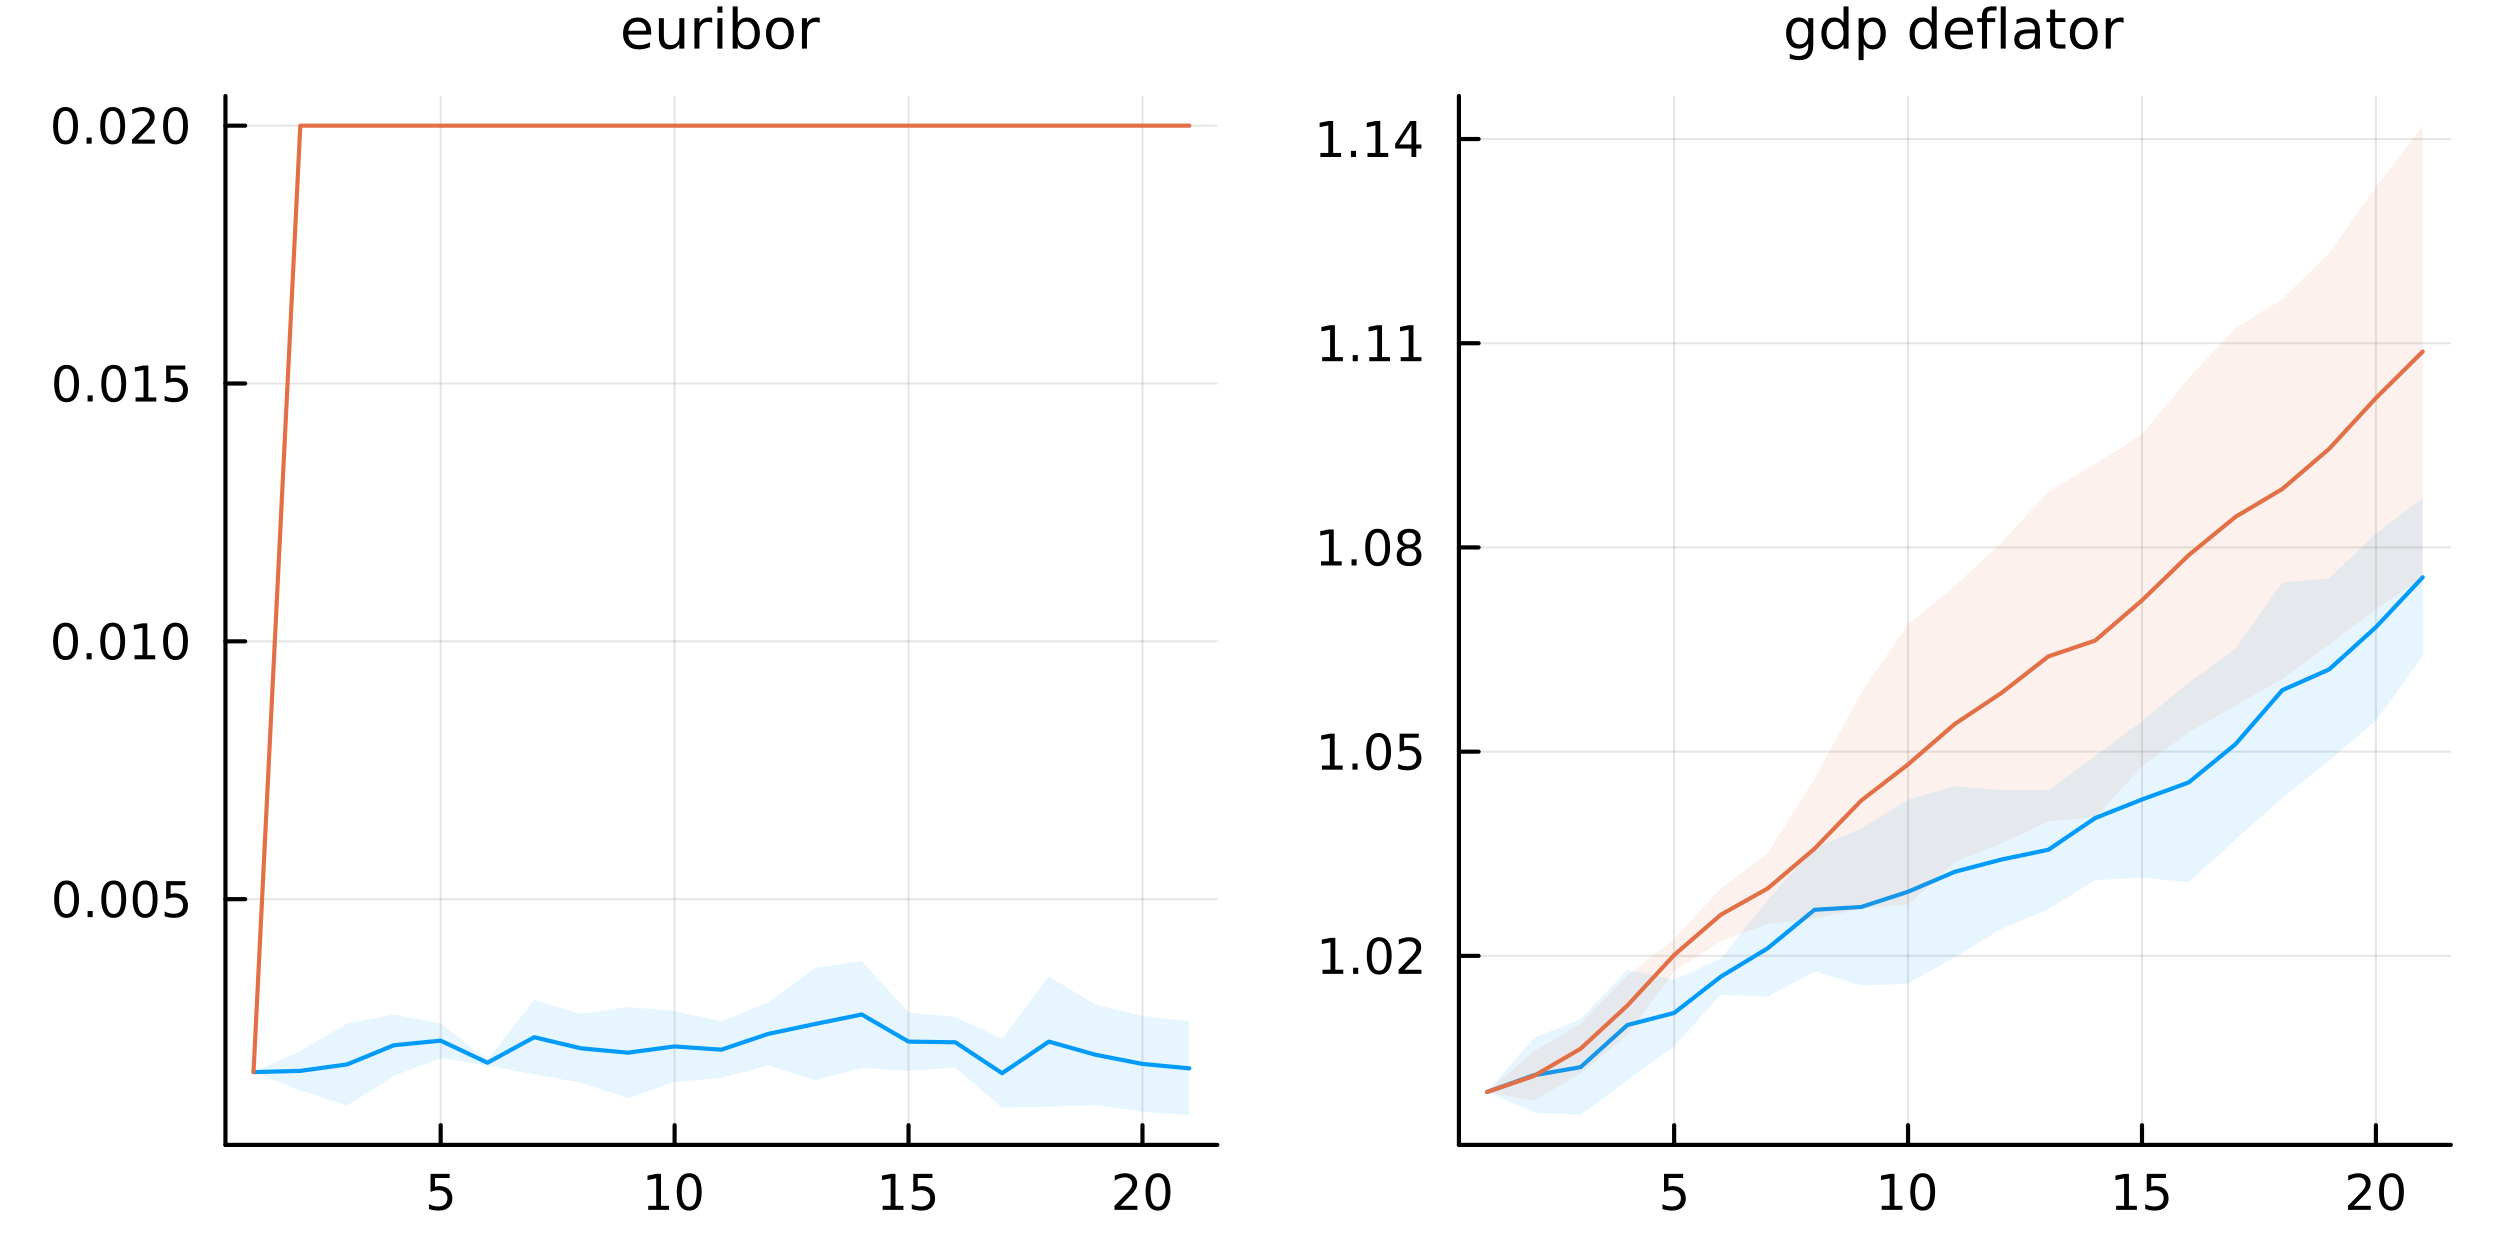 <?xml version="1.0" encoding="utf-8"?>
<svg xmlns="http://www.w3.org/2000/svg" xmlns:xlink="http://www.w3.org/1999/xlink" width="600" height="300" viewBox="0 0 2400 1200">
<rect x="0" y="0" width="2400" height="1200" fill="#333333" stroke="none"/>
<defs>
  <clipPath id="clip790">
    <rect x="0" y="0" width="2400" height="1200"/>
  </clipPath>
</defs>
<path clip-path="url(#clip790)" d="M0 1200 L2400 1200 L2400 0 L0 0  Z" fill="#ffffff" fill-rule="evenodd" fill-opacity="1"/>
<defs>
  <clipPath id="clip791">
    <rect x="480" y="0" width="1681" height="1200"/>
  </clipPath>
</defs>
<path clip-path="url(#clip790)" d="M216.436 1099.09 L1168.64 1099.09 L1168.64 92.152 L216.436 92.152  Z" fill="#ffffff" fill-rule="evenodd" fill-opacity="1"/>
<defs>
  <clipPath id="clip792">
    <rect x="216" y="92" width="953" height="1008"/>
  </clipPath>
</defs>
<polyline clip-path="url(#clip792)" style="stroke:#000000; stroke-linecap:round; stroke-linejoin:round; stroke-width:2; stroke-opacity:0.1; fill:none" points="423.045,1099.09 423.045,92.152 "/>
<polyline clip-path="url(#clip792)" style="stroke:#000000; stroke-linecap:round; stroke-linejoin:round; stroke-width:2; stroke-opacity:0.1; fill:none" points="647.621,1099.09 647.621,92.152 "/>
<polyline clip-path="url(#clip792)" style="stroke:#000000; stroke-linecap:round; stroke-linejoin:round; stroke-width:2; stroke-opacity:0.1; fill:none" points="872.196,1099.09 872.196,92.152 "/>
<polyline clip-path="url(#clip792)" style="stroke:#000000; stroke-linecap:round; stroke-linejoin:round; stroke-width:2; stroke-opacity:0.1; fill:none" points="1096.77,1099.09 1096.77,92.152 "/>
<polyline clip-path="url(#clip792)" style="stroke:#000000; stroke-linecap:round; stroke-linejoin:round; stroke-width:2; stroke-opacity:0.1; fill:none" points="216.436,863.189 1168.64,863.189 "/>
<polyline clip-path="url(#clip792)" style="stroke:#000000; stroke-linecap:round; stroke-linejoin:round; stroke-width:2; stroke-opacity:0.1; fill:none" points="216.436,615.676 1168.64,615.676 "/>
<polyline clip-path="url(#clip792)" style="stroke:#000000; stroke-linecap:round; stroke-linejoin:round; stroke-width:2; stroke-opacity:0.1; fill:none" points="216.436,368.163 1168.64,368.163 "/>
<polyline clip-path="url(#clip792)" style="stroke:#000000; stroke-linecap:round; stroke-linejoin:round; stroke-width:2; stroke-opacity:0.1; fill:none" points="216.436,120.65 1168.64,120.65 "/>
<polyline clip-path="url(#clip790)" style="stroke:#000000; stroke-linecap:round; stroke-linejoin:round; stroke-width:4; stroke-opacity:1; fill:none" points="216.436,1099.09 1168.64,1099.09 "/>
<polyline clip-path="url(#clip790)" style="stroke:#000000; stroke-linecap:round; stroke-linejoin:round; stroke-width:4; stroke-opacity:1; fill:none" points="423.045,1099.09 423.045,1080.19 "/>
<polyline clip-path="url(#clip790)" style="stroke:#000000; stroke-linecap:round; stroke-linejoin:round; stroke-width:4; stroke-opacity:1; fill:none" points="647.621,1099.09 647.621,1080.19 "/>
<polyline clip-path="url(#clip790)" style="stroke:#000000; stroke-linecap:round; stroke-linejoin:round; stroke-width:4; stroke-opacity:1; fill:none" points="872.196,1099.09 872.196,1080.19 "/>
<polyline clip-path="url(#clip790)" style="stroke:#000000; stroke-linecap:round; stroke-linejoin:round; stroke-width:4; stroke-opacity:1; fill:none" points="1096.77,1099.09 1096.77,1080.19 "/>
<path clip-path="url(#clip790)" d="M413.323 1126.93 L431.679 1126.93 L431.679 1130.86 L417.605 1130.86 L417.605 1139.34 Q418.624 1138.99 419.642 1138.83 Q420.661 1138.64 421.679 1138.64 Q427.466 1138.64 430.846 1141.81 Q434.226 1144.98 434.226 1150.4 Q434.226 1155.98 430.754 1159.08 Q427.281 1162.16 420.962 1162.16 Q418.786 1162.16 416.517 1161.79 Q414.272 1161.42 411.865 1160.68 L411.865 1155.98 Q413.948 1157.11 416.17 1157.67 Q418.392 1158.22 420.869 1158.22 Q424.874 1158.22 427.212 1156.12 Q429.55 1154.01 429.55 1150.4 Q429.55 1146.79 427.212 1144.68 Q424.874 1142.58 420.869 1142.58 Q418.994 1142.58 417.119 1142.99 Q415.267 1143.41 413.323 1144.29 L413.323 1126.93 Z" fill="#000000" fill-rule="nonzero" fill-opacity="1" /><path clip-path="url(#clip790)" d="M622.308 1157.55 L629.947 1157.55 L629.947 1131.19 L621.637 1132.85 L621.637 1128.59 L629.901 1126.93 L634.577 1126.93 L634.577 1157.55 L642.216 1157.55 L642.216 1161.49 L622.308 1161.49 L622.308 1157.55 Z" fill="#000000" fill-rule="nonzero" fill-opacity="1" /><path clip-path="url(#clip790)" d="M661.66 1130.01 Q658.049 1130.01 656.22 1133.57 Q654.415 1137.11 654.415 1144.24 Q654.415 1151.35 656.22 1154.91 Q658.049 1158.46 661.66 1158.46 Q665.294 1158.46 667.1 1154.91 Q668.928 1151.35 668.928 1144.24 Q668.928 1137.11 667.1 1133.57 Q665.294 1130.01 661.66 1130.01 M661.66 1126.3 Q667.47 1126.3 670.526 1130.91 Q673.604 1135.49 673.604 1144.24 Q673.604 1152.97 670.526 1157.58 Q667.47 1162.16 661.66 1162.16 Q655.85 1162.16 652.771 1157.58 Q649.715 1152.97 649.715 1144.24 Q649.715 1135.49 652.771 1130.91 Q655.85 1126.3 661.66 1126.3 Z" fill="#000000" fill-rule="nonzero" fill-opacity="1" /><path clip-path="url(#clip790)" d="M847.381 1157.55 L855.02 1157.55 L855.02 1131.19 L846.71 1132.85 L846.71 1128.59 L854.974 1126.93 L859.65 1126.93 L859.65 1157.55 L867.289 1157.55 L867.289 1161.49 L847.381 1161.49 L847.381 1157.55 Z" fill="#000000" fill-rule="nonzero" fill-opacity="1" /><path clip-path="url(#clip790)" d="M876.779 1126.93 L895.136 1126.93 L895.136 1130.86 L881.062 1130.86 L881.062 1139.34 Q882.08 1138.99 883.099 1138.83 Q884.117 1138.64 885.136 1138.64 Q890.923 1138.64 894.302 1141.81 Q897.682 1144.98 897.682 1150.4 Q897.682 1155.98 894.21 1159.08 Q890.738 1162.16 884.418 1162.16 Q882.242 1162.16 879.974 1161.79 Q877.728 1161.42 875.321 1160.68 L875.321 1155.98 Q877.404 1157.11 879.626 1157.67 Q881.849 1158.22 884.326 1158.22 Q888.33 1158.22 890.668 1156.12 Q893.006 1154.01 893.006 1150.4 Q893.006 1146.79 890.668 1144.68 Q888.33 1142.58 884.326 1142.58 Q882.451 1142.58 880.576 1142.99 Q878.724 1143.41 876.779 1144.29 L876.779 1126.93 Z" fill="#000000" fill-rule="nonzero" fill-opacity="1" /><path clip-path="url(#clip790)" d="M1075.54 1157.55 L1091.86 1157.55 L1091.86 1161.49 L1069.92 1161.49 L1069.92 1157.55 Q1072.58 1154.8 1077.16 1150.17 Q1081.77 1145.52 1082.95 1144.17 Q1085.2 1141.65 1086.08 1139.91 Q1086.98 1138.15 1086.98 1136.46 Q1086.98 1133.71 1085.04 1131.97 Q1083.11 1130.24 1080.01 1130.24 Q1077.81 1130.24 1075.36 1131 Q1072.93 1131.77 1070.15 1133.32 L1070.15 1128.59 Q1072.98 1127.46 1075.43 1126.88 Q1077.88 1126.3 1079.92 1126.3 Q1085.29 1126.3 1088.48 1128.99 Q1091.68 1131.67 1091.68 1136.16 Q1091.68 1138.29 1090.87 1140.21 Q1090.08 1142.11 1087.98 1144.71 Q1087.4 1145.38 1084.29 1148.59 Q1081.19 1151.79 1075.54 1157.55 Z" fill="#000000" fill-rule="nonzero" fill-opacity="1" /><path clip-path="url(#clip790)" d="M1111.68 1130.01 Q1108.07 1130.01 1106.24 1133.57 Q1104.43 1137.11 1104.43 1144.24 Q1104.43 1151.35 1106.24 1154.91 Q1108.07 1158.46 1111.68 1158.46 Q1115.31 1158.46 1117.12 1154.91 Q1118.95 1151.35 1118.95 1144.24 Q1118.95 1137.11 1117.12 1133.57 Q1115.31 1130.01 1111.68 1130.01 M1111.68 1126.3 Q1117.49 1126.3 1120.54 1130.91 Q1123.62 1135.49 1123.62 1144.24 Q1123.62 1152.97 1120.54 1157.58 Q1117.49 1162.16 1111.68 1162.16 Q1105.87 1162.16 1102.79 1157.58 Q1099.73 1152.97 1099.73 1144.24 Q1099.73 1135.49 1102.79 1130.91 Q1105.87 1126.3 1111.68 1126.3 Z" fill="#000000" fill-rule="nonzero" fill-opacity="1" /><polyline clip-path="url(#clip790)" style="stroke:#000000; stroke-linecap:round; stroke-linejoin:round; stroke-width:4; stroke-opacity:1; fill:none" points="216.436,1099.09 216.436,92.152 "/>
<polyline clip-path="url(#clip790)" style="stroke:#000000; stroke-linecap:round; stroke-linejoin:round; stroke-width:4; stroke-opacity:1; fill:none" points="216.436,863.189 235.334,863.189 "/>
<polyline clip-path="url(#clip790)" style="stroke:#000000; stroke-linecap:round; stroke-linejoin:round; stroke-width:4; stroke-opacity:1; fill:none" points="216.436,615.676 235.334,615.676 "/>
<polyline clip-path="url(#clip790)" style="stroke:#000000; stroke-linecap:round; stroke-linejoin:round; stroke-width:4; stroke-opacity:1; fill:none" points="216.436,368.163 235.334,368.163 "/>
<polyline clip-path="url(#clip790)" style="stroke:#000000; stroke-linecap:round; stroke-linejoin:round; stroke-width:4; stroke-opacity:1; fill:none" points="216.436,120.65 235.334,120.65 "/>
<path clip-path="url(#clip790)" d="M63.932 848.987 Q60.321 848.987 58.492 852.552 Q56.687 856.094 56.687 863.223 Q56.687 870.33 58.492 873.895 Q60.321 877.436 63.932 877.436 Q67.566 877.436 69.372 873.895 Q71.2 870.33 71.2 863.223 Q71.2 856.094 69.372 852.552 Q67.566 848.987 63.932 848.987 M63.932 845.284 Q69.742 845.284 72.798 849.89 Q75.876 854.473 75.876 863.223 Q75.876 871.95 72.798 876.557 Q69.742 881.14 63.932 881.14 Q58.122 881.14 55.043 876.557 Q51.987 871.95 51.987 863.223 Q51.987 854.473 55.043 849.89 Q58.122 845.284 63.932 845.284 Z" fill="#000000" fill-rule="nonzero" fill-opacity="1" /><path clip-path="url(#clip790)" d="M84.094 874.589 L88.978 874.589 L88.978 880.469 L84.094 880.469 L84.094 874.589 Z" fill="#000000" fill-rule="nonzero" fill-opacity="1" /><path clip-path="url(#clip790)" d="M109.163 848.987 Q105.552 848.987 103.723 852.552 Q101.918 856.094 101.918 863.223 Q101.918 870.33 103.723 873.895 Q105.552 877.436 109.163 877.436 Q112.797 877.436 114.603 873.895 Q116.432 870.33 116.432 863.223 Q116.432 856.094 114.603 852.552 Q112.797 848.987 109.163 848.987 M109.163 845.284 Q114.973 845.284 118.029 849.89 Q121.107 854.473 121.107 863.223 Q121.107 871.95 118.029 876.557 Q114.973 881.14 109.163 881.14 Q103.353 881.14 100.274 876.557 Q97.219 871.95 97.219 863.223 Q97.219 854.473 100.274 849.89 Q103.353 845.284 109.163 845.284 Z" fill="#000000" fill-rule="nonzero" fill-opacity="1" /><path clip-path="url(#clip790)" d="M139.325 848.987 Q135.714 848.987 133.885 852.552 Q132.08 856.094 132.08 863.223 Q132.08 870.33 133.885 873.895 Q135.714 877.436 139.325 877.436 Q142.959 877.436 144.765 873.895 Q146.593 870.33 146.593 863.223 Q146.593 856.094 144.765 852.552 Q142.959 848.987 139.325 848.987 M139.325 845.284 Q145.135 845.284 148.191 849.89 Q151.269 854.473 151.269 863.223 Q151.269 871.95 148.191 876.557 Q145.135 881.14 139.325 881.14 Q133.515 881.14 130.436 876.557 Q127.381 871.95 127.381 863.223 Q127.381 854.473 130.436 849.89 Q133.515 845.284 139.325 845.284 Z" fill="#000000" fill-rule="nonzero" fill-opacity="1" /><path clip-path="url(#clip790)" d="M159.533 845.909 L177.89 845.909 L177.89 849.844 L163.816 849.844 L163.816 858.316 Q164.834 857.969 165.853 857.807 Q166.871 857.621 167.89 857.621 Q173.677 857.621 177.056 860.793 Q180.436 863.964 180.436 869.381 Q180.436 874.959 176.964 878.061 Q173.491 881.14 167.172 881.14 Q164.996 881.14 162.728 880.769 Q160.482 880.399 158.075 879.658 L158.075 874.959 Q160.158 876.094 162.38 876.649 Q164.603 877.205 167.079 877.205 Q171.084 877.205 173.422 875.098 Q175.76 872.992 175.76 869.381 Q175.76 865.77 173.422 863.663 Q171.084 861.557 167.079 861.557 Q165.204 861.557 163.329 861.973 Q161.478 862.39 159.533 863.27 L159.533 845.909 Z" fill="#000000" fill-rule="nonzero" fill-opacity="1" /><path clip-path="url(#clip790)" d="M62.937 601.475 Q59.325 601.475 57.497 605.039 Q55.691 608.581 55.691 615.711 Q55.691 622.817 57.497 626.382 Q59.325 629.923 62.937 629.923 Q66.571 629.923 68.376 626.382 Q70.205 622.817 70.205 615.711 Q70.205 608.581 68.376 605.039 Q66.571 601.475 62.937 601.475 M62.937 597.771 Q68.747 597.771 71.802 602.377 Q74.881 606.961 74.881 615.711 Q74.881 624.437 71.802 629.044 Q68.747 633.627 62.937 633.627 Q57.126 633.627 54.048 629.044 Q50.992 624.437 50.992 615.711 Q50.992 606.961 54.048 602.377 Q57.126 597.771 62.937 597.771 Z" fill="#000000" fill-rule="nonzero" fill-opacity="1" /><path clip-path="url(#clip790)" d="M83.098 627.076 L87.983 627.076 L87.983 632.956 L83.098 632.956 L83.098 627.076 Z" fill="#000000" fill-rule="nonzero" fill-opacity="1" /><path clip-path="url(#clip790)" d="M108.168 601.475 Q104.557 601.475 102.728 605.039 Q100.922 608.581 100.922 615.711 Q100.922 622.817 102.728 626.382 Q104.557 629.923 108.168 629.923 Q111.802 629.923 113.608 626.382 Q115.436 622.817 115.436 615.711 Q115.436 608.581 113.608 605.039 Q111.802 601.475 108.168 601.475 M108.168 597.771 Q113.978 597.771 117.033 602.377 Q120.112 606.961 120.112 615.711 Q120.112 624.437 117.033 629.044 Q113.978 633.627 108.168 633.627 Q102.358 633.627 99.279 629.044 Q96.223 624.437 96.223 615.711 Q96.223 606.961 99.279 602.377 Q102.358 597.771 108.168 597.771 Z" fill="#000000" fill-rule="nonzero" fill-opacity="1" /><path clip-path="url(#clip790)" d="M129.14 629.021 L136.779 629.021 L136.779 602.655 L128.469 604.322 L128.469 600.062 L136.732 598.396 L141.408 598.396 L141.408 629.021 L149.047 629.021 L149.047 632.956 L129.14 632.956 L129.14 629.021 Z" fill="#000000" fill-rule="nonzero" fill-opacity="1" /><path clip-path="url(#clip790)" d="M168.491 601.475 Q164.88 601.475 163.052 605.039 Q161.246 608.581 161.246 615.711 Q161.246 622.817 163.052 626.382 Q164.88 629.923 168.491 629.923 Q172.126 629.923 173.931 626.382 Q175.76 622.817 175.76 615.711 Q175.76 608.581 173.931 605.039 Q172.126 601.475 168.491 601.475 M168.491 597.771 Q174.302 597.771 177.357 602.377 Q180.436 606.961 180.436 615.711 Q180.436 624.437 177.357 629.044 Q174.302 633.627 168.491 633.627 Q162.681 633.627 159.603 629.044 Q156.547 624.437 156.547 615.711 Q156.547 606.961 159.603 602.377 Q162.681 597.771 168.491 597.771 Z" fill="#000000" fill-rule="nonzero" fill-opacity="1" /><path clip-path="url(#clip790)" d="M63.932 353.962 Q60.321 353.962 58.492 357.527 Q56.687 361.068 56.687 368.198 Q56.687 375.304 58.492 378.869 Q60.321 382.411 63.932 382.411 Q67.566 382.411 69.372 378.869 Q71.2 375.304 71.2 368.198 Q71.2 361.068 69.372 357.527 Q67.566 353.962 63.932 353.962 M63.932 350.258 Q69.742 350.258 72.798 354.865 Q75.876 359.448 75.876 368.198 Q75.876 376.925 72.798 381.531 Q69.742 386.114 63.932 386.114 Q58.122 386.114 55.043 381.531 Q51.987 376.925 51.987 368.198 Q51.987 359.448 55.043 354.865 Q58.122 350.258 63.932 350.258 Z" fill="#000000" fill-rule="nonzero" fill-opacity="1" /><path clip-path="url(#clip790)" d="M84.094 379.563 L88.978 379.563 L88.978 385.443 L84.094 385.443 L84.094 379.563 Z" fill="#000000" fill-rule="nonzero" fill-opacity="1" /><path clip-path="url(#clip790)" d="M109.163 353.962 Q105.552 353.962 103.723 357.527 Q101.918 361.068 101.918 368.198 Q101.918 375.304 103.723 378.869 Q105.552 382.411 109.163 382.411 Q112.797 382.411 114.603 378.869 Q116.432 375.304 116.432 368.198 Q116.432 361.068 114.603 357.527 Q112.797 353.962 109.163 353.962 M109.163 350.258 Q114.973 350.258 118.029 354.865 Q121.107 359.448 121.107 368.198 Q121.107 376.925 118.029 381.531 Q114.973 386.114 109.163 386.114 Q103.353 386.114 100.274 381.531 Q97.219 376.925 97.219 368.198 Q97.219 359.448 100.274 354.865 Q103.353 350.258 109.163 350.258 Z" fill="#000000" fill-rule="nonzero" fill-opacity="1" /><path clip-path="url(#clip790)" d="M130.135 381.508 L137.774 381.508 L137.774 355.142 L129.464 356.809 L129.464 352.55 L137.728 350.883 L142.404 350.883 L142.404 381.508 L150.043 381.508 L150.043 385.443 L130.135 385.443 L130.135 381.508 Z" fill="#000000" fill-rule="nonzero" fill-opacity="1" /><path clip-path="url(#clip790)" d="M159.533 350.883 L177.89 350.883 L177.89 354.818 L163.816 354.818 L163.816 363.29 Q164.834 362.943 165.853 362.781 Q166.871 362.596 167.89 362.596 Q173.677 362.596 177.056 365.767 Q180.436 368.939 180.436 374.355 Q180.436 379.934 176.964 383.036 Q173.491 386.114 167.172 386.114 Q164.996 386.114 162.728 385.744 Q160.482 385.374 158.075 384.633 L158.075 379.934 Q160.158 381.068 162.38 381.624 Q164.603 382.179 167.079 382.179 Q171.084 382.179 173.422 380.073 Q175.76 377.966 175.76 374.355 Q175.76 370.744 173.422 368.638 Q171.084 366.531 167.079 366.531 Q165.204 366.531 163.329 366.948 Q161.478 367.364 159.533 368.244 L159.533 350.883 Z" fill="#000000" fill-rule="nonzero" fill-opacity="1" /><path clip-path="url(#clip790)" d="M62.937 106.449 Q59.325 106.449 57.497 110.014 Q55.691 113.555 55.691 120.685 Q55.691 127.791 57.497 131.356 Q59.325 134.898 62.937 134.898 Q66.571 134.898 68.376 131.356 Q70.205 127.791 70.205 120.685 Q70.205 113.555 68.376 110.014 Q66.571 106.449 62.937 106.449 M62.937 102.745 Q68.747 102.745 71.802 107.352 Q74.881 111.935 74.881 120.685 Q74.881 129.412 71.802 134.018 Q68.747 138.602 62.937 138.602 Q57.126 138.602 54.048 134.018 Q50.992 129.412 50.992 120.685 Q50.992 111.935 54.048 107.352 Q57.126 102.745 62.937 102.745 Z" fill="#000000" fill-rule="nonzero" fill-opacity="1" /><path clip-path="url(#clip790)" d="M83.098 132.051 L87.983 132.051 L87.983 137.93 L83.098 137.93 L83.098 132.051 Z" fill="#000000" fill-rule="nonzero" fill-opacity="1" /><path clip-path="url(#clip790)" d="M108.168 106.449 Q104.557 106.449 102.728 110.014 Q100.922 113.555 100.922 120.685 Q100.922 127.791 102.728 131.356 Q104.557 134.898 108.168 134.898 Q111.802 134.898 113.608 131.356 Q115.436 127.791 115.436 120.685 Q115.436 113.555 113.608 110.014 Q111.802 106.449 108.168 106.449 M108.168 102.745 Q113.978 102.745 117.033 107.352 Q120.112 111.935 120.112 120.685 Q120.112 129.412 117.033 134.018 Q113.978 138.602 108.168 138.602 Q102.358 138.602 99.279 134.018 Q96.223 129.412 96.223 120.685 Q96.223 111.935 99.279 107.352 Q102.358 102.745 108.168 102.745 Z" fill="#000000" fill-rule="nonzero" fill-opacity="1" /><path clip-path="url(#clip790)" d="M132.357 133.995 L148.677 133.995 L148.677 137.93 L126.732 137.93 L126.732 133.995 Q129.394 131.241 133.978 126.611 Q138.584 121.958 139.765 120.616 Q142.01 118.092 142.89 116.356 Q143.793 114.597 143.793 112.907 Q143.793 110.153 141.848 108.417 Q139.927 106.68 136.825 106.68 Q134.626 106.68 132.172 107.444 Q129.742 108.208 126.964 109.759 L126.964 105.037 Q129.788 103.903 132.242 103.324 Q134.695 102.745 136.732 102.745 Q142.103 102.745 145.297 105.43 Q148.492 108.116 148.492 112.606 Q148.492 114.736 147.681 116.657 Q146.894 118.555 144.788 121.148 Q144.209 121.819 141.107 125.037 Q138.006 128.231 132.357 133.995 Z" fill="#000000" fill-rule="nonzero" fill-opacity="1" /><path clip-path="url(#clip790)" d="M168.491 106.449 Q164.88 106.449 163.052 110.014 Q161.246 113.555 161.246 120.685 Q161.246 127.791 163.052 131.356 Q164.88 134.898 168.491 134.898 Q172.126 134.898 173.931 131.356 Q175.76 127.791 175.76 120.685 Q175.76 113.555 173.931 110.014 Q172.126 106.449 168.491 106.449 M168.491 102.745 Q174.302 102.745 177.357 107.352 Q180.436 111.935 180.436 120.685 Q180.436 129.412 177.357 134.018 Q174.302 138.602 168.491 138.602 Q162.681 138.602 159.603 134.018 Q156.547 129.412 156.547 120.685 Q156.547 111.935 159.603 107.352 Q162.681 102.745 168.491 102.745 Z" fill="#000000" fill-rule="nonzero" fill-opacity="1" /><path clip-path="url(#clip790)" d="M625.153 30.875 L625.153 33.219 L603.122 33.219 Q603.435 38.166 606.091 40.771 Q608.773 43.349 613.539 43.349 Q616.299 43.349 618.877 42.672 Q621.481 41.995 624.033 40.64 L624.033 45.172 Q621.455 46.265 618.747 46.838 Q616.039 47.411 613.252 47.411 Q606.273 47.411 602.185 43.349 Q598.122 39.286 598.122 32.359 Q598.122 25.198 601.976 21.005 Q605.856 16.786 612.419 16.786 Q618.304 16.786 621.716 20.588 Q625.153 24.364 625.153 30.875 M620.362 29.469 Q620.309 25.536 618.148 23.193 Q616.013 20.849 612.471 20.849 Q608.461 20.849 606.039 23.114 Q603.643 25.38 603.278 29.495 L620.362 29.469 Z" fill="#000000" fill-rule="nonzero" fill-opacity="1" /><path clip-path="url(#clip790)" d="M632.523 35.146 L632.523 17.489 L637.315 17.489 L637.315 34.963 Q637.315 39.104 638.929 41.187 Q640.544 43.245 643.773 43.245 Q647.653 43.245 649.893 40.771 Q652.158 38.297 652.158 34.026 L652.158 17.489 L656.95 17.489 L656.95 46.656 L652.158 46.656 L652.158 42.177 Q650.413 44.833 648.096 46.135 Q645.804 47.411 642.757 47.411 Q637.731 47.411 635.127 44.286 Q632.523 41.161 632.523 35.146 M644.58 16.786 L644.58 16.786 Z" fill="#000000" fill-rule="nonzero" fill-opacity="1" /><path clip-path="url(#clip790)" d="M683.721 21.969 Q682.913 21.5 681.95 21.292 Q681.012 21.057 679.866 21.057 Q675.804 21.057 673.616 23.713 Q671.455 26.344 671.455 31.291 L671.455 46.656 L666.637 46.656 L666.637 17.489 L671.455 17.489 L671.455 22.021 Q672.965 19.364 675.387 18.088 Q677.809 16.786 681.273 16.786 Q681.767 16.786 682.366 16.864 Q682.965 16.917 683.695 17.047 L683.721 21.969 Z" fill="#000000" fill-rule="nonzero" fill-opacity="1" /><path clip-path="url(#clip790)" d="M688.747 17.489 L693.538 17.489 L693.538 46.656 L688.747 46.656 L688.747 17.489 M688.747 6.135 L693.538 6.135 L693.538 12.203 L688.747 12.203 L688.747 6.135 Z" fill="#000000" fill-rule="nonzero" fill-opacity="1" /><path clip-path="url(#clip790)" d="M724.502 32.099 Q724.502 26.812 722.314 23.818 Q720.153 20.797 716.351 20.797 Q712.549 20.797 710.361 23.818 Q708.2 26.812 708.2 32.099 Q708.2 37.385 710.361 40.406 Q712.549 43.401 716.351 43.401 Q720.153 43.401 722.314 40.406 Q724.502 37.385 724.502 32.099 M708.2 21.916 Q709.71 19.312 712.002 18.062 Q714.319 16.786 717.523 16.786 Q722.835 16.786 726.142 21.005 Q729.476 25.224 729.476 32.099 Q729.476 38.974 726.142 43.193 Q722.835 47.411 717.523 47.411 Q714.319 47.411 712.002 46.161 Q709.71 44.885 708.2 42.281 L708.2 46.656 L703.382 46.656 L703.382 6.135 L708.2 6.135 L708.2 21.916 Z" fill="#000000" fill-rule="nonzero" fill-opacity="1" /><path clip-path="url(#clip790)" d="M748.72 20.849 Q744.866 20.849 742.627 23.87 Q740.387 26.864 740.387 32.099 Q740.387 37.333 742.6 40.354 Q744.84 43.349 748.72 43.349 Q752.548 43.349 754.788 40.328 Q757.028 37.307 757.028 32.099 Q757.028 26.916 754.788 23.896 Q752.548 20.849 748.72 20.849 M748.72 16.786 Q754.97 16.786 758.538 20.849 Q762.106 24.911 762.106 32.099 Q762.106 39.26 758.538 43.349 Q754.97 47.411 748.72 47.411 Q742.444 47.411 738.877 43.349 Q735.335 39.26 735.335 32.099 Q735.335 24.911 738.877 20.849 Q742.444 16.786 748.72 16.786 Z" fill="#000000" fill-rule="nonzero" fill-opacity="1" /><path clip-path="url(#clip790)" d="M786.949 21.969 Q786.142 21.5 785.178 21.292 Q784.241 21.057 783.095 21.057 Q779.033 21.057 776.845 23.713 Q774.684 26.344 774.684 31.291 L774.684 46.656 L769.866 46.656 L769.866 17.489 L774.684 17.489 L774.684 22.021 Q776.194 19.364 778.616 18.088 Q781.038 16.786 784.501 16.786 Q784.996 16.786 785.595 16.864 Q786.194 16.917 786.923 17.047 L786.949 21.969 Z" fill="#000000" fill-rule="nonzero" fill-opacity="1" /><path clip-path="url(#clip792)" d="M243.385 1029.22 L288.3 1047.07 L333.215 1061.22 L378.13 1033.01 L423.045 1015.5 L467.96 1022.95 L512.875 1031.51 L557.79 1039.53 L602.706 1054.36 L647.621 1038.66 L692.536 1034.85 L737.451 1022.87 L782.366 1036.89 L827.281 1025.31 L872.196 1028.03 L917.111 1024.99 L962.026 1063.38 L1006.94 1062.54 L1051.86 1060.68 L1096.77 1067.45 L1141.69 1070.59 L1141.69 980.631 L1096.77 975.276 L1051.86 964.554 L1006.94 937.39 L962.026 997.233 L917.111 976.211 L872.196 971.88 L827.281 922.534 L782.366 929.194 L737.451 962.244 L692.536 980.549 L647.621 970.51 L602.706 966.786 L557.79 973.279 L512.875 959.978 L467.96 1017.43 L423.045 982.534 L378.13 973.872 L333.215 982.444 L288.3 1009.01 L243.385 1029.22  Z" fill="#009af9" fill-rule="evenodd" fill-opacity="0.1"/>
<polyline clip-path="url(#clip792)" style="stroke:#009af9; stroke-linecap:round; stroke-linejoin:round; stroke-width:4; stroke-opacity:1; fill:none" points="243.385,1029.22 288.3,1028.04 333.215,1021.83 378.13,1003.44 423.045,999.019 467.96,1020.19 512.875,995.743 557.79,1006.4 602.706,1010.58 647.621,1004.59 692.536,1007.7 737.451,992.555 782.366,983.041 827.281,973.924 872.196,999.957 917.111,1000.6 962.026,1030.3 1006.94,999.965 1051.86,1012.61 1096.77,1021.36 1141.69,1025.61 "/>
<path clip-path="url(#clip792)" d="M243.385 1029.22 L288.3 120.65 L333.215 120.65 L378.13 120.65 L423.045 120.65 L467.96 120.65 L512.875 120.65 L557.79 120.65 L602.706 120.65 L647.621 120.65 L692.536 120.65 L737.451 120.65 L782.366 120.65 L827.281 120.65 L872.196 120.65 L917.111 120.65 L962.026 120.65 L1006.94 120.65 L1051.86 120.65 L1096.77 120.65 L1141.69 120.65 L1141.69 120.65 L1096.77 120.65 L1051.86 120.65 L1006.94 120.65 L962.026 120.65 L917.111 120.65 L872.196 120.65 L827.281 120.65 L782.366 120.65 L737.451 120.65 L692.536 120.65 L647.621 120.65 L602.706 120.65 L557.79 120.65 L512.875 120.65 L467.96 120.65 L423.045 120.65 L378.13 120.65 L333.215 120.65 L288.3 120.65 L243.385 1029.22  Z" fill="#e26f46" fill-rule="evenodd" fill-opacity="0.1"/>
<polyline clip-path="url(#clip792)" style="stroke:#e26f46; stroke-linecap:round; stroke-linejoin:round; stroke-width:4; stroke-opacity:1; fill:none" points="243.385,1029.22 288.3,120.65 333.215,120.65 378.13,120.65 423.045,120.65 467.96,120.65 512.875,120.65 557.79,120.65 602.706,120.65 647.621,120.65 692.536,120.65 737.451,120.65 782.366,120.65 827.281,120.65 872.196,120.65 917.111,120.65 962.026,120.65 1006.94,120.65 1051.86,120.65 1096.77,120.65 1141.69,120.65 "/>
<path clip-path="url(#clip790)" d="M1400.56 1099.09 L2352.76 1099.09 L2352.76 92.152 L1400.56 92.152  Z" fill="#ffffff" fill-rule="evenodd" fill-opacity="1"/>
<defs>
  <clipPath id="clip793">
    <rect x="1400" y="92" width="953" height="1008"/>
  </clipPath>
</defs>
<polyline clip-path="url(#clip793)" style="stroke:#000000; stroke-linecap:round; stroke-linejoin:round; stroke-width:2; stroke-opacity:0.1; fill:none" points="1607.17,1099.09 1607.17,92.152 "/>
<polyline clip-path="url(#clip793)" style="stroke:#000000; stroke-linecap:round; stroke-linejoin:round; stroke-width:2; stroke-opacity:0.1; fill:none" points="1831.74,1099.09 1831.74,92.152 "/>
<polyline clip-path="url(#clip793)" style="stroke:#000000; stroke-linecap:round; stroke-linejoin:round; stroke-width:2; stroke-opacity:0.1; fill:none" points="2056.32,1099.09 2056.32,92.152 "/>
<polyline clip-path="url(#clip793)" style="stroke:#000000; stroke-linecap:round; stroke-linejoin:round; stroke-width:2; stroke-opacity:0.1; fill:none" points="2280.89,1099.09 2280.89,92.152 "/>
<polyline clip-path="url(#clip793)" style="stroke:#000000; stroke-linecap:round; stroke-linejoin:round; stroke-width:2; stroke-opacity:0.1; fill:none" points="1400.56,917.628 2352.76,917.628 "/>
<polyline clip-path="url(#clip793)" style="stroke:#000000; stroke-linecap:round; stroke-linejoin:round; stroke-width:2; stroke-opacity:0.1; fill:none" points="1400.56,721.585 2352.76,721.585 "/>
<polyline clip-path="url(#clip793)" style="stroke:#000000; stroke-linecap:round; stroke-linejoin:round; stroke-width:2; stroke-opacity:0.1; fill:none" points="1400.56,525.543 2352.76,525.543 "/>
<polyline clip-path="url(#clip793)" style="stroke:#000000; stroke-linecap:round; stroke-linejoin:round; stroke-width:2; stroke-opacity:0.1; fill:none" points="1400.56,329.501 2352.76,329.501 "/>
<polyline clip-path="url(#clip793)" style="stroke:#000000; stroke-linecap:round; stroke-linejoin:round; stroke-width:2; stroke-opacity:0.1; fill:none" points="1400.56,133.459 2352.76,133.459 "/>
<polyline clip-path="url(#clip790)" style="stroke:#000000; stroke-linecap:round; stroke-linejoin:round; stroke-width:4; stroke-opacity:1; fill:none" points="1400.56,1099.09 2352.76,1099.09 "/>
<polyline clip-path="url(#clip790)" style="stroke:#000000; stroke-linecap:round; stroke-linejoin:round; stroke-width:4; stroke-opacity:1; fill:none" points="1607.17,1099.09 1607.17,1080.19 "/>
<polyline clip-path="url(#clip790)" style="stroke:#000000; stroke-linecap:round; stroke-linejoin:round; stroke-width:4; stroke-opacity:1; fill:none" points="1831.74,1099.09 1831.74,1080.19 "/>
<polyline clip-path="url(#clip790)" style="stroke:#000000; stroke-linecap:round; stroke-linejoin:round; stroke-width:4; stroke-opacity:1; fill:none" points="2056.32,1099.09 2056.32,1080.19 "/>
<polyline clip-path="url(#clip790)" style="stroke:#000000; stroke-linecap:round; stroke-linejoin:round; stroke-width:4; stroke-opacity:1; fill:none" points="2280.89,1099.09 2280.89,1080.19 "/>
<path clip-path="url(#clip790)" d="M1597.44 1126.93 L1615.8 1126.93 L1615.8 1130.86 L1601.73 1130.86 L1601.73 1139.34 Q1602.74 1138.99 1603.76 1138.83 Q1604.78 1138.64 1605.8 1138.64 Q1611.59 1138.64 1614.97 1141.81 Q1618.35 1144.98 1618.35 1150.4 Q1618.35 1155.98 1614.87 1159.08 Q1611.4 1162.16 1605.08 1162.16 Q1602.91 1162.16 1600.64 1161.79 Q1598.39 1161.42 1595.99 1160.68 L1595.99 1155.98 Q1598.07 1157.11 1600.29 1157.67 Q1602.51 1158.22 1604.99 1158.22 Q1608.99 1158.22 1611.33 1156.12 Q1613.67 1154.01 1613.67 1150.4 Q1613.67 1146.79 1611.33 1144.68 Q1608.99 1142.58 1604.99 1142.58 Q1603.11 1142.58 1601.24 1142.99 Q1599.39 1143.41 1597.44 1144.29 L1597.44 1126.93 Z" fill="#000000" fill-rule="nonzero" fill-opacity="1" /><path clip-path="url(#clip790)" d="M1806.43 1157.55 L1814.07 1157.55 L1814.07 1131.19 L1805.76 1132.85 L1805.76 1128.59 L1814.02 1126.93 L1818.7 1126.93 L1818.7 1157.55 L1826.34 1157.55 L1826.34 1161.49 L1806.43 1161.49 L1806.43 1157.55 Z" fill="#000000" fill-rule="nonzero" fill-opacity="1" /><path clip-path="url(#clip790)" d="M1845.78 1130.01 Q1842.17 1130.01 1840.34 1133.57 Q1838.53 1137.11 1838.53 1144.24 Q1838.53 1151.35 1840.34 1154.91 Q1842.17 1158.46 1845.78 1158.46 Q1849.41 1158.46 1851.22 1154.91 Q1853.05 1151.35 1853.05 1144.24 Q1853.05 1137.11 1851.22 1133.57 Q1849.41 1130.01 1845.78 1130.01 M1845.78 1126.3 Q1851.59 1126.3 1854.65 1130.91 Q1857.72 1135.49 1857.72 1144.24 Q1857.72 1152.97 1854.65 1157.58 Q1851.59 1162.16 1845.78 1162.16 Q1839.97 1162.16 1836.89 1157.58 Q1833.84 1152.97 1833.84 1144.24 Q1833.84 1135.49 1836.89 1130.91 Q1839.97 1126.3 1845.78 1126.3 Z" fill="#000000" fill-rule="nonzero" fill-opacity="1" /><path clip-path="url(#clip790)" d="M2031.5 1157.55 L2039.14 1157.55 L2039.14 1131.19 L2030.83 1132.85 L2030.83 1128.59 L2039.09 1126.93 L2043.77 1126.93 L2043.77 1157.55 L2051.41 1157.55 L2051.41 1161.49 L2031.5 1161.49 L2031.5 1157.55 Z" fill="#000000" fill-rule="nonzero" fill-opacity="1" /><path clip-path="url(#clip790)" d="M2060.9 1126.93 L2079.26 1126.93 L2079.26 1130.86 L2065.18 1130.86 L2065.18 1139.34 Q2066.2 1138.99 2067.22 1138.83 Q2068.24 1138.64 2069.26 1138.64 Q2075.04 1138.64 2078.42 1141.81 Q2081.8 1144.98 2081.8 1150.4 Q2081.8 1155.98 2078.33 1159.08 Q2074.86 1162.16 2068.54 1162.16 Q2066.36 1162.16 2064.09 1161.79 Q2061.85 1161.42 2059.44 1160.68 L2059.44 1155.98 Q2061.52 1157.11 2063.75 1157.67 Q2065.97 1158.22 2068.45 1158.22 Q2072.45 1158.22 2074.79 1156.12 Q2077.13 1154.01 2077.13 1150.4 Q2077.13 1146.79 2074.79 1144.68 Q2072.45 1142.58 2068.45 1142.58 Q2066.57 1142.58 2064.7 1142.99 Q2062.84 1143.41 2060.9 1144.29 L2060.9 1126.93 Z" fill="#000000" fill-rule="nonzero" fill-opacity="1" /><path clip-path="url(#clip790)" d="M2259.67 1157.55 L2275.98 1157.55 L2275.98 1161.49 L2254.04 1161.49 L2254.04 1157.55 Q2256.7 1154.8 2261.29 1150.17 Q2265.89 1145.52 2267.07 1144.17 Q2269.32 1141.65 2270.2 1139.91 Q2271.1 1138.15 2271.1 1136.46 Q2271.1 1133.71 2269.16 1131.97 Q2267.23 1130.24 2264.13 1130.24 Q2261.93 1130.24 2259.48 1131 Q2257.05 1131.77 2254.27 1133.32 L2254.27 1128.59 Q2257.1 1127.46 2259.55 1126.88 Q2262 1126.3 2264.04 1126.3 Q2269.41 1126.3 2272.6 1128.99 Q2275.8 1131.67 2275.8 1136.16 Q2275.8 1138.29 2274.99 1140.21 Q2274.2 1142.11 2272.1 1144.71 Q2271.52 1145.38 2268.42 1148.59 Q2265.31 1151.79 2259.67 1157.55 Z" fill="#000000" fill-rule="nonzero" fill-opacity="1" /><path clip-path="url(#clip790)" d="M2295.8 1130.01 Q2292.19 1130.01 2290.36 1133.57 Q2288.55 1137.11 2288.55 1144.24 Q2288.55 1151.35 2290.36 1154.91 Q2292.19 1158.46 2295.8 1158.46 Q2299.43 1158.46 2301.24 1154.91 Q2303.07 1151.35 2303.07 1144.24 Q2303.07 1137.11 2301.24 1133.57 Q2299.43 1130.01 2295.8 1130.01 M2295.8 1126.3 Q2301.61 1126.3 2304.66 1130.91 Q2307.74 1135.49 2307.74 1144.24 Q2307.74 1152.97 2304.66 1157.58 Q2301.61 1162.16 2295.8 1162.16 Q2289.99 1162.16 2286.91 1157.58 Q2283.85 1152.97 2283.85 1144.24 Q2283.85 1135.49 2286.91 1130.91 Q2289.99 1126.3 2295.8 1126.3 Z" fill="#000000" fill-rule="nonzero" fill-opacity="1" /><polyline clip-path="url(#clip790)" style="stroke:#000000; stroke-linecap:round; stroke-linejoin:round; stroke-width:4; stroke-opacity:1; fill:none" points="1400.56,1099.09 1400.56,92.152 "/>
<polyline clip-path="url(#clip790)" style="stroke:#000000; stroke-linecap:round; stroke-linejoin:round; stroke-width:4; stroke-opacity:1; fill:none" points="1400.56,917.628 1419.45,917.628 "/>
<polyline clip-path="url(#clip790)" style="stroke:#000000; stroke-linecap:round; stroke-linejoin:round; stroke-width:4; stroke-opacity:1; fill:none" points="1400.56,721.585 1419.45,721.585 "/>
<polyline clip-path="url(#clip790)" style="stroke:#000000; stroke-linecap:round; stroke-linejoin:round; stroke-width:4; stroke-opacity:1; fill:none" points="1400.56,525.543 1419.45,525.543 "/>
<polyline clip-path="url(#clip790)" style="stroke:#000000; stroke-linecap:round; stroke-linejoin:round; stroke-width:4; stroke-opacity:1; fill:none" points="1400.56,329.501 1419.45,329.501 "/>
<polyline clip-path="url(#clip790)" style="stroke:#000000; stroke-linecap:round; stroke-linejoin:round; stroke-width:4; stroke-opacity:1; fill:none" points="1400.56,133.459 1419.45,133.459 "/>
<path clip-path="url(#clip790)" d="M1269.63 930.972 L1277.27 930.972 L1277.27 904.607 L1268.95 906.273 L1268.95 902.014 L1277.22 900.348 L1281.89 900.348 L1281.89 930.972 L1289.53 930.972 L1289.53 934.908 L1269.63 934.908 L1269.63 930.972 Z" fill="#000000" fill-rule="nonzero" fill-opacity="1" /><path clip-path="url(#clip790)" d="M1298.98 929.028 L1303.86 929.028 L1303.86 934.908 L1298.98 934.908 L1298.98 929.028 Z" fill="#000000" fill-rule="nonzero" fill-opacity="1" /><path clip-path="url(#clip790)" d="M1324.05 903.426 Q1320.44 903.426 1318.61 906.991 Q1316.8 910.533 1316.8 917.662 Q1316.8 924.769 1318.61 928.333 Q1320.44 931.875 1324.05 931.875 Q1327.68 931.875 1329.49 928.333 Q1331.32 924.769 1331.32 917.662 Q1331.32 910.533 1329.49 906.991 Q1327.68 903.426 1324.05 903.426 M1324.05 899.723 Q1329.86 899.723 1332.91 904.329 Q1335.99 908.912 1335.99 917.662 Q1335.99 926.389 1332.91 930.996 Q1329.86 935.579 1324.05 935.579 Q1318.24 935.579 1315.16 930.996 Q1312.1 926.389 1312.1 917.662 Q1312.1 908.912 1315.16 904.329 Q1318.24 899.723 1324.05 899.723 Z" fill="#000000" fill-rule="nonzero" fill-opacity="1" /><path clip-path="url(#clip790)" d="M1348.24 930.972 L1364.56 930.972 L1364.56 934.908 L1342.61 934.908 L1342.61 930.972 Q1345.27 928.218 1349.86 923.588 Q1354.46 918.935 1355.64 917.593 Q1357.89 915.07 1358.77 913.334 Q1359.67 911.574 1359.67 909.885 Q1359.67 907.13 1357.73 905.394 Q1355.81 903.658 1352.7 903.658 Q1350.51 903.658 1348.05 904.422 Q1345.62 905.185 1342.84 906.736 L1342.84 902.014 Q1345.67 900.88 1348.12 900.301 Q1350.57 899.723 1352.61 899.723 Q1357.98 899.723 1361.18 902.408 Q1364.37 905.093 1364.37 909.584 Q1364.37 911.713 1363.56 913.634 Q1362.77 915.533 1360.67 918.125 Q1360.09 918.797 1356.99 922.014 Q1353.89 925.209 1348.24 930.972 Z" fill="#000000" fill-rule="nonzero" fill-opacity="1" /><path clip-path="url(#clip790)" d="M1269.02 734.93 L1276.66 734.93 L1276.66 708.565 L1268.35 710.231 L1268.35 705.972 L1276.62 704.305 L1281.29 704.305 L1281.29 734.93 L1288.93 734.93 L1288.93 738.865 L1269.02 738.865 L1269.02 734.93 Z" fill="#000000" fill-rule="nonzero" fill-opacity="1" /><path clip-path="url(#clip790)" d="M1298.38 732.986 L1303.26 732.986 L1303.26 738.865 L1298.38 738.865 L1298.38 732.986 Z" fill="#000000" fill-rule="nonzero" fill-opacity="1" /><path clip-path="url(#clip790)" d="M1323.45 707.384 Q1319.83 707.384 1318.01 710.949 Q1316.2 714.491 1316.2 721.62 Q1316.2 728.727 1318.01 732.291 Q1319.83 735.833 1323.45 735.833 Q1327.08 735.833 1328.89 732.291 Q1330.71 728.727 1330.71 721.62 Q1330.71 714.491 1328.89 710.949 Q1327.08 707.384 1323.45 707.384 M1323.45 703.68 Q1329.26 703.68 1332.31 708.287 Q1335.39 712.87 1335.39 721.62 Q1335.39 730.347 1332.31 734.953 Q1329.26 739.537 1323.45 739.537 Q1317.64 739.537 1314.56 734.953 Q1311.5 730.347 1311.5 721.62 Q1311.5 712.87 1314.56 708.287 Q1317.64 703.68 1323.45 703.68 Z" fill="#000000" fill-rule="nonzero" fill-opacity="1" /><path clip-path="url(#clip790)" d="M1343.65 704.305 L1362.01 704.305 L1362.01 708.241 L1347.94 708.241 L1347.94 716.713 Q1348.95 716.366 1349.97 716.204 Q1350.99 716.018 1352.01 716.018 Q1357.8 716.018 1361.18 719.19 Q1364.56 722.361 1364.56 727.778 Q1364.56 733.356 1361.08 736.458 Q1357.61 739.537 1351.29 739.537 Q1349.12 739.537 1346.85 739.166 Q1344.6 738.796 1342.2 738.055 L1342.2 733.356 Q1344.28 734.49 1346.5 735.046 Q1348.72 735.602 1351.2 735.602 Q1355.2 735.602 1357.54 733.495 Q1359.88 731.389 1359.88 727.778 Q1359.88 724.166 1357.54 722.06 Q1355.2 719.954 1351.2 719.954 Q1349.32 719.954 1347.45 720.37 Q1345.6 720.787 1343.65 721.666 L1343.65 704.305 Z" fill="#000000" fill-rule="nonzero" fill-opacity="1" /><path clip-path="url(#clip790)" d="M1268.12 538.888 L1275.76 538.888 L1275.76 512.523 L1267.45 514.189 L1267.45 509.93 L1275.71 508.263 L1280.39 508.263 L1280.39 538.888 L1288.03 538.888 L1288.03 542.823 L1268.12 542.823 L1268.12 538.888 Z" fill="#000000" fill-rule="nonzero" fill-opacity="1" /><path clip-path="url(#clip790)" d="M1297.47 536.944 L1302.36 536.944 L1302.36 542.823 L1297.47 542.823 L1297.47 536.944 Z" fill="#000000" fill-rule="nonzero" fill-opacity="1" /><path clip-path="url(#clip790)" d="M1322.54 511.342 Q1318.93 511.342 1317.1 514.907 Q1315.3 518.449 1315.3 525.578 Q1315.3 532.685 1317.1 536.249 Q1318.93 539.791 1322.54 539.791 Q1326.18 539.791 1327.98 536.249 Q1329.81 532.685 1329.81 525.578 Q1329.81 518.449 1327.98 514.907 Q1326.18 511.342 1322.54 511.342 M1322.54 507.638 Q1328.35 507.638 1331.41 512.245 Q1334.49 516.828 1334.49 525.578 Q1334.49 534.305 1331.41 538.911 Q1328.35 543.495 1322.54 543.495 Q1316.73 543.495 1313.65 538.911 Q1310.6 534.305 1310.6 525.578 Q1310.6 516.828 1313.65 512.245 Q1316.73 507.638 1322.54 507.638 Z" fill="#000000" fill-rule="nonzero" fill-opacity="1" /><path clip-path="url(#clip790)" d="M1352.7 526.411 Q1349.37 526.411 1347.45 528.194 Q1345.55 529.976 1345.55 533.101 Q1345.55 536.226 1347.45 538.009 Q1349.37 539.791 1352.7 539.791 Q1356.04 539.791 1357.96 538.009 Q1359.88 536.203 1359.88 533.101 Q1359.88 529.976 1357.96 528.194 Q1356.06 526.411 1352.7 526.411 M1348.03 524.421 Q1345.02 523.68 1343.33 521.62 Q1341.66 519.56 1341.66 516.597 Q1341.66 512.453 1344.6 510.046 Q1347.57 507.638 1352.7 507.638 Q1357.87 507.638 1360.81 510.046 Q1363.75 512.453 1363.75 516.597 Q1363.75 519.56 1362.06 521.62 Q1360.39 523.68 1357.4 524.421 Q1360.78 525.208 1362.66 527.499 Q1364.56 529.791 1364.56 533.101 Q1364.56 538.124 1361.48 540.809 Q1358.42 543.495 1352.7 543.495 Q1346.99 543.495 1343.91 540.809 Q1340.85 538.124 1340.85 533.101 Q1340.85 529.791 1342.75 527.499 Q1344.65 525.208 1348.03 524.421 M1346.32 517.036 Q1346.32 519.722 1347.98 521.226 Q1349.67 522.731 1352.7 522.731 Q1355.71 522.731 1357.4 521.226 Q1359.12 519.722 1359.12 517.036 Q1359.12 514.351 1357.4 512.847 Q1355.71 511.342 1352.7 511.342 Q1349.67 511.342 1347.98 512.847 Q1346.32 514.351 1346.32 517.036 Z" fill="#000000" fill-rule="nonzero" fill-opacity="1" /><path clip-path="url(#clip790)" d="M1269.26 342.846 L1276.89 342.846 L1276.89 316.481 L1268.58 318.147 L1268.58 313.888 L1276.85 312.221 L1281.52 312.221 L1281.52 342.846 L1289.16 342.846 L1289.16 346.781 L1269.26 346.781 L1269.26 342.846 Z" fill="#000000" fill-rule="nonzero" fill-opacity="1" /><path clip-path="url(#clip790)" d="M1298.61 340.902 L1303.49 340.902 L1303.49 346.781 L1298.61 346.781 L1298.61 340.902 Z" fill="#000000" fill-rule="nonzero" fill-opacity="1" /><path clip-path="url(#clip790)" d="M1314.49 342.846 L1322.13 342.846 L1322.13 316.481 L1313.82 318.147 L1313.82 313.888 L1322.08 312.221 L1326.76 312.221 L1326.76 342.846 L1334.39 342.846 L1334.39 346.781 L1314.49 346.781 L1314.49 342.846 Z" fill="#000000" fill-rule="nonzero" fill-opacity="1" /><path clip-path="url(#clip790)" d="M1344.65 342.846 L1352.29 342.846 L1352.29 316.481 L1343.98 318.147 L1343.98 313.888 L1352.24 312.221 L1356.92 312.221 L1356.92 342.846 L1364.56 342.846 L1364.56 346.781 L1344.65 346.781 L1344.65 342.846 Z" fill="#000000" fill-rule="nonzero" fill-opacity="1" /><path clip-path="url(#clip790)" d="M1267.54 146.804 L1275.18 146.804 L1275.18 120.438 L1266.87 122.105 L1266.87 117.846 L1275.14 116.179 L1279.81 116.179 L1279.81 146.804 L1287.45 146.804 L1287.45 150.739 L1267.54 150.739 L1267.54 146.804 Z" fill="#000000" fill-rule="nonzero" fill-opacity="1" /><path clip-path="url(#clip790)" d="M1296.89 144.86 L1301.78 144.86 L1301.78 150.739 L1296.89 150.739 L1296.89 144.86 Z" fill="#000000" fill-rule="nonzero" fill-opacity="1" /><path clip-path="url(#clip790)" d="M1312.77 146.804 L1320.41 146.804 L1320.41 120.438 L1312.1 122.105 L1312.1 117.846 L1320.37 116.179 L1325.04 116.179 L1325.04 146.804 L1332.68 146.804 L1332.68 150.739 L1312.77 150.739 L1312.77 146.804 Z" fill="#000000" fill-rule="nonzero" fill-opacity="1" /><path clip-path="url(#clip790)" d="M1354.97 120.253 L1343.17 138.702 L1354.97 138.702 L1354.97 120.253 M1353.75 116.179 L1359.63 116.179 L1359.63 138.702 L1364.56 138.702 L1364.56 142.591 L1359.63 142.591 L1359.63 150.739 L1354.97 150.739 L1354.97 142.591 L1339.37 142.591 L1339.37 138.077 L1353.75 116.179 Z" fill="#000000" fill-rule="nonzero" fill-opacity="1" /><path clip-path="url(#clip790)" d="M1735.94 31.734 Q1735.94 26.526 1733.78 23.661 Q1731.64 20.797 1727.76 20.797 Q1723.91 20.797 1721.75 23.661 Q1719.61 26.526 1719.61 31.734 Q1719.61 36.916 1721.75 39.781 Q1723.91 42.646 1727.76 42.646 Q1731.64 42.646 1733.78 39.781 Q1735.94 36.916 1735.94 31.734 M1740.73 43.036 Q1740.73 50.484 1737.43 54.104 Q1734.12 57.75 1727.29 57.75 Q1724.77 57.75 1722.53 57.359 Q1720.29 56.995 1718.18 56.213 L1718.18 51.552 Q1720.29 52.698 1722.35 53.245 Q1724.4 53.791 1726.54 53.791 Q1731.25 53.791 1733.6 51.317 Q1735.94 48.87 1735.94 43.896 L1735.94 41.526 Q1734.46 44.104 1732.14 45.38 Q1729.82 46.656 1726.59 46.656 Q1721.23 46.656 1717.95 42.568 Q1714.66 38.479 1714.66 31.734 Q1714.66 24.963 1717.95 20.875 Q1721.23 16.786 1726.59 16.786 Q1729.82 16.786 1732.14 18.062 Q1734.46 19.338 1735.94 21.916 L1735.94 17.489 L1740.73 17.489 L1740.73 43.036 Z" fill="#000000" fill-rule="nonzero" fill-opacity="1" /><path clip-path="url(#clip790)" d="M1769.79 21.916 L1769.79 6.135 L1774.59 6.135 L1774.59 46.656 L1769.79 46.656 L1769.79 42.281 Q1768.28 44.885 1765.97 46.161 Q1763.67 47.411 1760.45 47.411 Q1755.16 47.411 1751.83 43.193 Q1748.52 38.974 1748.52 32.099 Q1748.52 25.224 1751.83 21.005 Q1755.16 16.786 1760.45 16.786 Q1763.67 16.786 1765.97 18.062 Q1768.28 19.312 1769.79 21.916 M1753.47 32.099 Q1753.47 37.385 1755.63 40.406 Q1757.82 43.401 1761.62 43.401 Q1765.42 43.401 1767.61 40.406 Q1769.79 37.385 1769.79 32.099 Q1769.79 26.812 1767.61 23.818 Q1765.42 20.797 1761.62 20.797 Q1757.82 20.797 1755.63 23.818 Q1753.47 26.812 1753.47 32.099 Z" fill="#000000" fill-rule="nonzero" fill-opacity="1" /><path clip-path="url(#clip790)" d="M1789.09 42.281 L1789.09 57.75 L1784.27 57.75 L1784.27 17.489 L1789.09 17.489 L1789.09 21.916 Q1790.6 19.312 1792.89 18.062 Q1795.21 16.786 1798.41 16.786 Q1803.73 16.786 1807.03 21.005 Q1810.37 25.224 1810.37 32.099 Q1810.37 38.974 1807.03 43.193 Q1803.73 47.411 1798.41 47.411 Q1795.21 47.411 1792.89 46.161 Q1790.6 44.885 1789.09 42.281 M1805.39 32.099 Q1805.39 26.812 1803.21 23.818 Q1801.04 20.797 1797.24 20.797 Q1793.44 20.797 1791.25 23.818 Q1789.09 26.812 1789.09 32.099 Q1789.09 37.385 1791.25 40.406 Q1793.44 43.401 1797.24 43.401 Q1801.04 43.401 1803.21 40.406 Q1805.39 37.385 1805.39 32.099 Z" fill="#000000" fill-rule="nonzero" fill-opacity="1" /><path clip-path="url(#clip790)" d="M1854.46 21.916 L1854.46 6.135 L1859.25 6.135 L1859.25 46.656 L1854.46 46.656 L1854.46 42.281 Q1852.95 44.885 1850.63 46.161 Q1848.34 47.411 1845.11 47.411 Q1839.82 47.411 1836.49 43.193 Q1833.18 38.974 1833.18 32.099 Q1833.18 25.224 1836.49 21.005 Q1839.82 16.786 1845.11 16.786 Q1848.34 16.786 1850.63 18.062 Q1852.95 19.312 1854.46 21.916 M1838.13 32.099 Q1838.13 37.385 1840.29 40.406 Q1842.48 43.401 1846.28 43.401 Q1850.08 43.401 1852.27 40.406 Q1854.46 37.385 1854.46 32.099 Q1854.46 26.812 1852.27 23.818 Q1850.08 20.797 1846.28 20.797 Q1842.48 20.797 1840.29 23.818 Q1838.13 26.812 1838.13 32.099 Z" fill="#000000" fill-rule="nonzero" fill-opacity="1" /><path clip-path="url(#clip790)" d="M1894.06 30.875 L1894.06 33.219 L1872.03 33.219 Q1872.35 38.166 1875 40.771 Q1877.68 43.349 1882.45 43.349 Q1885.21 43.349 1887.79 42.672 Q1890.39 41.995 1892.95 40.64 L1892.95 45.172 Q1890.37 46.265 1887.66 46.838 Q1884.95 47.411 1882.16 47.411 Q1875.18 47.411 1871.1 43.349 Q1867.03 39.286 1867.03 32.359 Q1867.03 25.198 1870.89 21.005 Q1874.77 16.786 1881.33 16.786 Q1887.22 16.786 1890.63 20.588 Q1894.06 24.364 1894.06 30.875 M1889.27 29.469 Q1889.22 25.536 1887.06 23.193 Q1884.92 20.849 1881.38 20.849 Q1877.37 20.849 1874.95 23.114 Q1872.55 25.38 1872.19 29.495 L1889.27 29.469 Z" fill="#000000" fill-rule="nonzero" fill-opacity="1" /><path clip-path="url(#clip790)" d="M1916.69 6.135 L1916.69 10.12 L1912.11 10.12 Q1909.53 10.12 1908.52 11.161 Q1907.53 12.203 1907.53 14.911 L1907.53 17.489 L1915.42 17.489 L1915.42 21.213 L1907.53 21.213 L1907.53 46.656 L1902.71 46.656 L1902.71 21.213 L1898.13 21.213 L1898.13 17.489 L1902.71 17.489 L1902.71 15.458 Q1902.71 10.588 1904.98 8.375 Q1907.24 6.135 1912.16 6.135 L1916.69 6.135 Z" fill="#000000" fill-rule="nonzero" fill-opacity="1" /><path clip-path="url(#clip790)" d="M1920.71 6.135 L1925.5 6.135 L1925.5 46.656 L1920.71 46.656 L1920.71 6.135 Z" fill="#000000" fill-rule="nonzero" fill-opacity="1" /><path clip-path="url(#clip790)" d="M1948.78 31.995 Q1942.97 31.995 1940.73 33.323 Q1938.49 34.651 1938.49 37.854 Q1938.49 40.406 1940.16 41.916 Q1941.85 43.401 1944.74 43.401 Q1948.73 43.401 1951.12 40.588 Q1953.54 37.75 1953.54 33.062 L1953.54 31.995 L1948.78 31.995 M1958.34 30.015 L1958.34 46.656 L1953.54 46.656 L1953.54 42.229 Q1951.9 44.885 1949.46 46.161 Q1947.01 47.411 1943.47 47.411 Q1938.99 47.411 1936.33 44.911 Q1933.7 42.385 1933.7 38.166 Q1933.7 33.245 1936.98 30.745 Q1940.29 28.245 1946.83 28.245 L1953.54 28.245 L1953.54 27.776 Q1953.54 24.469 1951.36 22.672 Q1949.19 20.849 1945.26 20.849 Q1942.76 20.849 1940.39 21.448 Q1938.02 22.047 1935.84 23.245 L1935.84 18.818 Q1938.47 17.802 1940.94 17.307 Q1943.41 16.786 1945.76 16.786 Q1952.09 16.786 1955.21 20.068 Q1958.34 23.349 1958.34 30.015 Z" fill="#000000" fill-rule="nonzero" fill-opacity="1" /><path clip-path="url(#clip790)" d="M1972.94 9.208 L1972.94 17.489 L1982.81 17.489 L1982.81 21.213 L1972.94 21.213 L1972.94 37.047 Q1972.94 40.614 1973.91 41.63 Q1974.9 42.646 1977.89 42.646 L1982.81 42.646 L1982.81 46.656 L1977.89 46.656 Q1972.35 46.656 1970.24 44.599 Q1968.13 42.515 1968.13 37.047 L1968.13 21.213 L1964.61 21.213 L1964.61 17.489 L1968.13 17.489 L1968.13 9.208 L1972.94 9.208 Z" fill="#000000" fill-rule="nonzero" fill-opacity="1" /><path clip-path="url(#clip790)" d="M2000.42 20.849 Q1996.56 20.849 1994.32 23.87 Q1992.09 26.864 1992.09 32.099 Q1992.09 37.333 1994.3 40.354 Q1996.54 43.349 2000.42 43.349 Q2004.25 43.349 2006.49 40.328 Q2008.73 37.307 2008.73 32.099 Q2008.73 26.916 2006.49 23.896 Q2004.25 20.849 2000.42 20.849 M2000.42 16.786 Q2006.67 16.786 2010.24 20.849 Q2013.8 24.911 2013.8 32.099 Q2013.8 39.26 2010.24 43.349 Q2006.67 47.411 2000.42 47.411 Q1994.14 47.411 1990.57 43.349 Q1987.03 39.26 1987.03 32.099 Q1987.03 24.911 1990.57 20.849 Q1994.14 16.786 2000.42 16.786 Z" fill="#000000" fill-rule="nonzero" fill-opacity="1" /><path clip-path="url(#clip790)" d="M2038.65 21.969 Q2037.84 21.5 2036.88 21.292 Q2035.94 21.057 2034.79 21.057 Q2030.73 21.057 2028.54 23.713 Q2026.38 26.344 2026.38 31.291 L2026.38 46.656 L2021.56 46.656 L2021.56 17.489 L2026.38 17.489 L2026.38 22.021 Q2027.89 19.364 2030.31 18.088 Q2032.74 16.786 2036.2 16.786 Q2036.69 16.786 2037.29 16.864 Q2037.89 16.917 2038.62 17.047 L2038.65 21.969 Z" fill="#000000" fill-rule="nonzero" fill-opacity="1" /><path clip-path="url(#clip793)" d="M1427.51 1048.32 L1472.42 1068.12 L1517.34 1070.59 L1562.25 1037 L1607.17 1004.48 L1652.08 954.818 L1697 956.774 L1741.91 932.656 L1786.83 946.015 L1831.74 944.411 L1876.66 918.899 L1921.57 891.749 L1966.49 872.902 L2011.4 844.826 L2056.32 842.588 L2101.23 846.838 L2146.15 806.123 L2191.06 765.858 L2235.98 730.063 L2280.89 691.838 L2325.81 630.211 L2325.81 478.209 L2280.89 512.226 L2235.98 555.218 L2191.06 559.228 L2146.15 622.558 L2101.23 655.38 L2056.32 692.434 L2011.4 725.763 L1966.49 758.632 L1921.57 758.457 L1876.66 754.902 L1831.74 767.689 L1786.83 795.331 L1741.91 814.119 L1697 863.905 L1652.08 920.233 L1607.17 940.344 L1562.25 931.058 L1517.34 978.357 L1472.42 996.362 L1427.51 1048.32  Z" fill="#009af9" fill-rule="evenodd" fill-opacity="0.1"/>
<polyline clip-path="url(#clip793)" style="stroke:#009af9; stroke-linecap:round; stroke-linejoin:round; stroke-width:4; stroke-opacity:1; fill:none" points="1427.51,1048.32 1472.42,1032.24 1517.34,1024.47 1562.25,984.029 1607.17,972.411 1652.08,937.525 1697,910.339 1741.91,873.388 1786.83,870.673 1831.74,856.05 1876.66,836.901 1921.57,825.103 1966.49,815.767 2011.4,785.294 2056.32,767.511 2101.23,751.109 2146.15,714.341 2191.06,662.543 2235.98,642.64 2280.89,602.032 2325.81,554.21 "/>
<path clip-path="url(#clip793)" d="M1427.51 1048.32 L1472.42 1056.72 L1517.34 1030.76 L1562.25 993.8 L1607.17 932.339 L1652.08 903.477 L1697 886.984 L1741.91 881.774 L1786.83 872.361 L1831.74 868.436 L1876.66 827.505 L1921.57 809.571 L1966.49 788.309 L2011.4 784.574 L2056.32 735.887 L2101.23 703.099 L2146.15 677.218 L2191.06 651.651 L2235.98 618.793 L2280.89 584.938 L2325.81 554.427 L2325.81 120.65 L2280.89 179.266 L2235.98 242.972 L2191.06 287.157 L2146.15 315.025 L2101.23 362.616 L2056.32 416.825 L2011.4 445.277 L1966.49 471.916 L1921.57 520.579 L1876.66 562.452 L1831.74 599.215 L1786.83 664.599 L1741.91 747.749 L1697 818.808 L1652.08 852.677 L1607.17 901.359 L1562.25 936.883 L1517.34 982.801 L1472.42 1009.27 L1427.51 1048.32  Z" fill="#e26f46" fill-rule="evenodd" fill-opacity="0.1"/>
<polyline clip-path="url(#clip793)" style="stroke:#e26f46; stroke-linecap:round; stroke-linejoin:round; stroke-width:4; stroke-opacity:1; fill:none" points="1427.51,1048.32 1472.42,1032.99 1517.34,1006.78 1562.25,965.342 1607.17,916.849 1652.08,878.077 1697,852.896 1741.91,814.762 1786.83,768.48 1831.74,733.825 1876.66,694.978 1921.57,665.075 1966.49,630.113 2011.4,614.926 2056.32,576.356 2101.23,532.857 2146.15,496.122 2191.06,469.404 2235.98,430.882 2280.89,382.102 2325.81,337.539 "/>
</svg>
